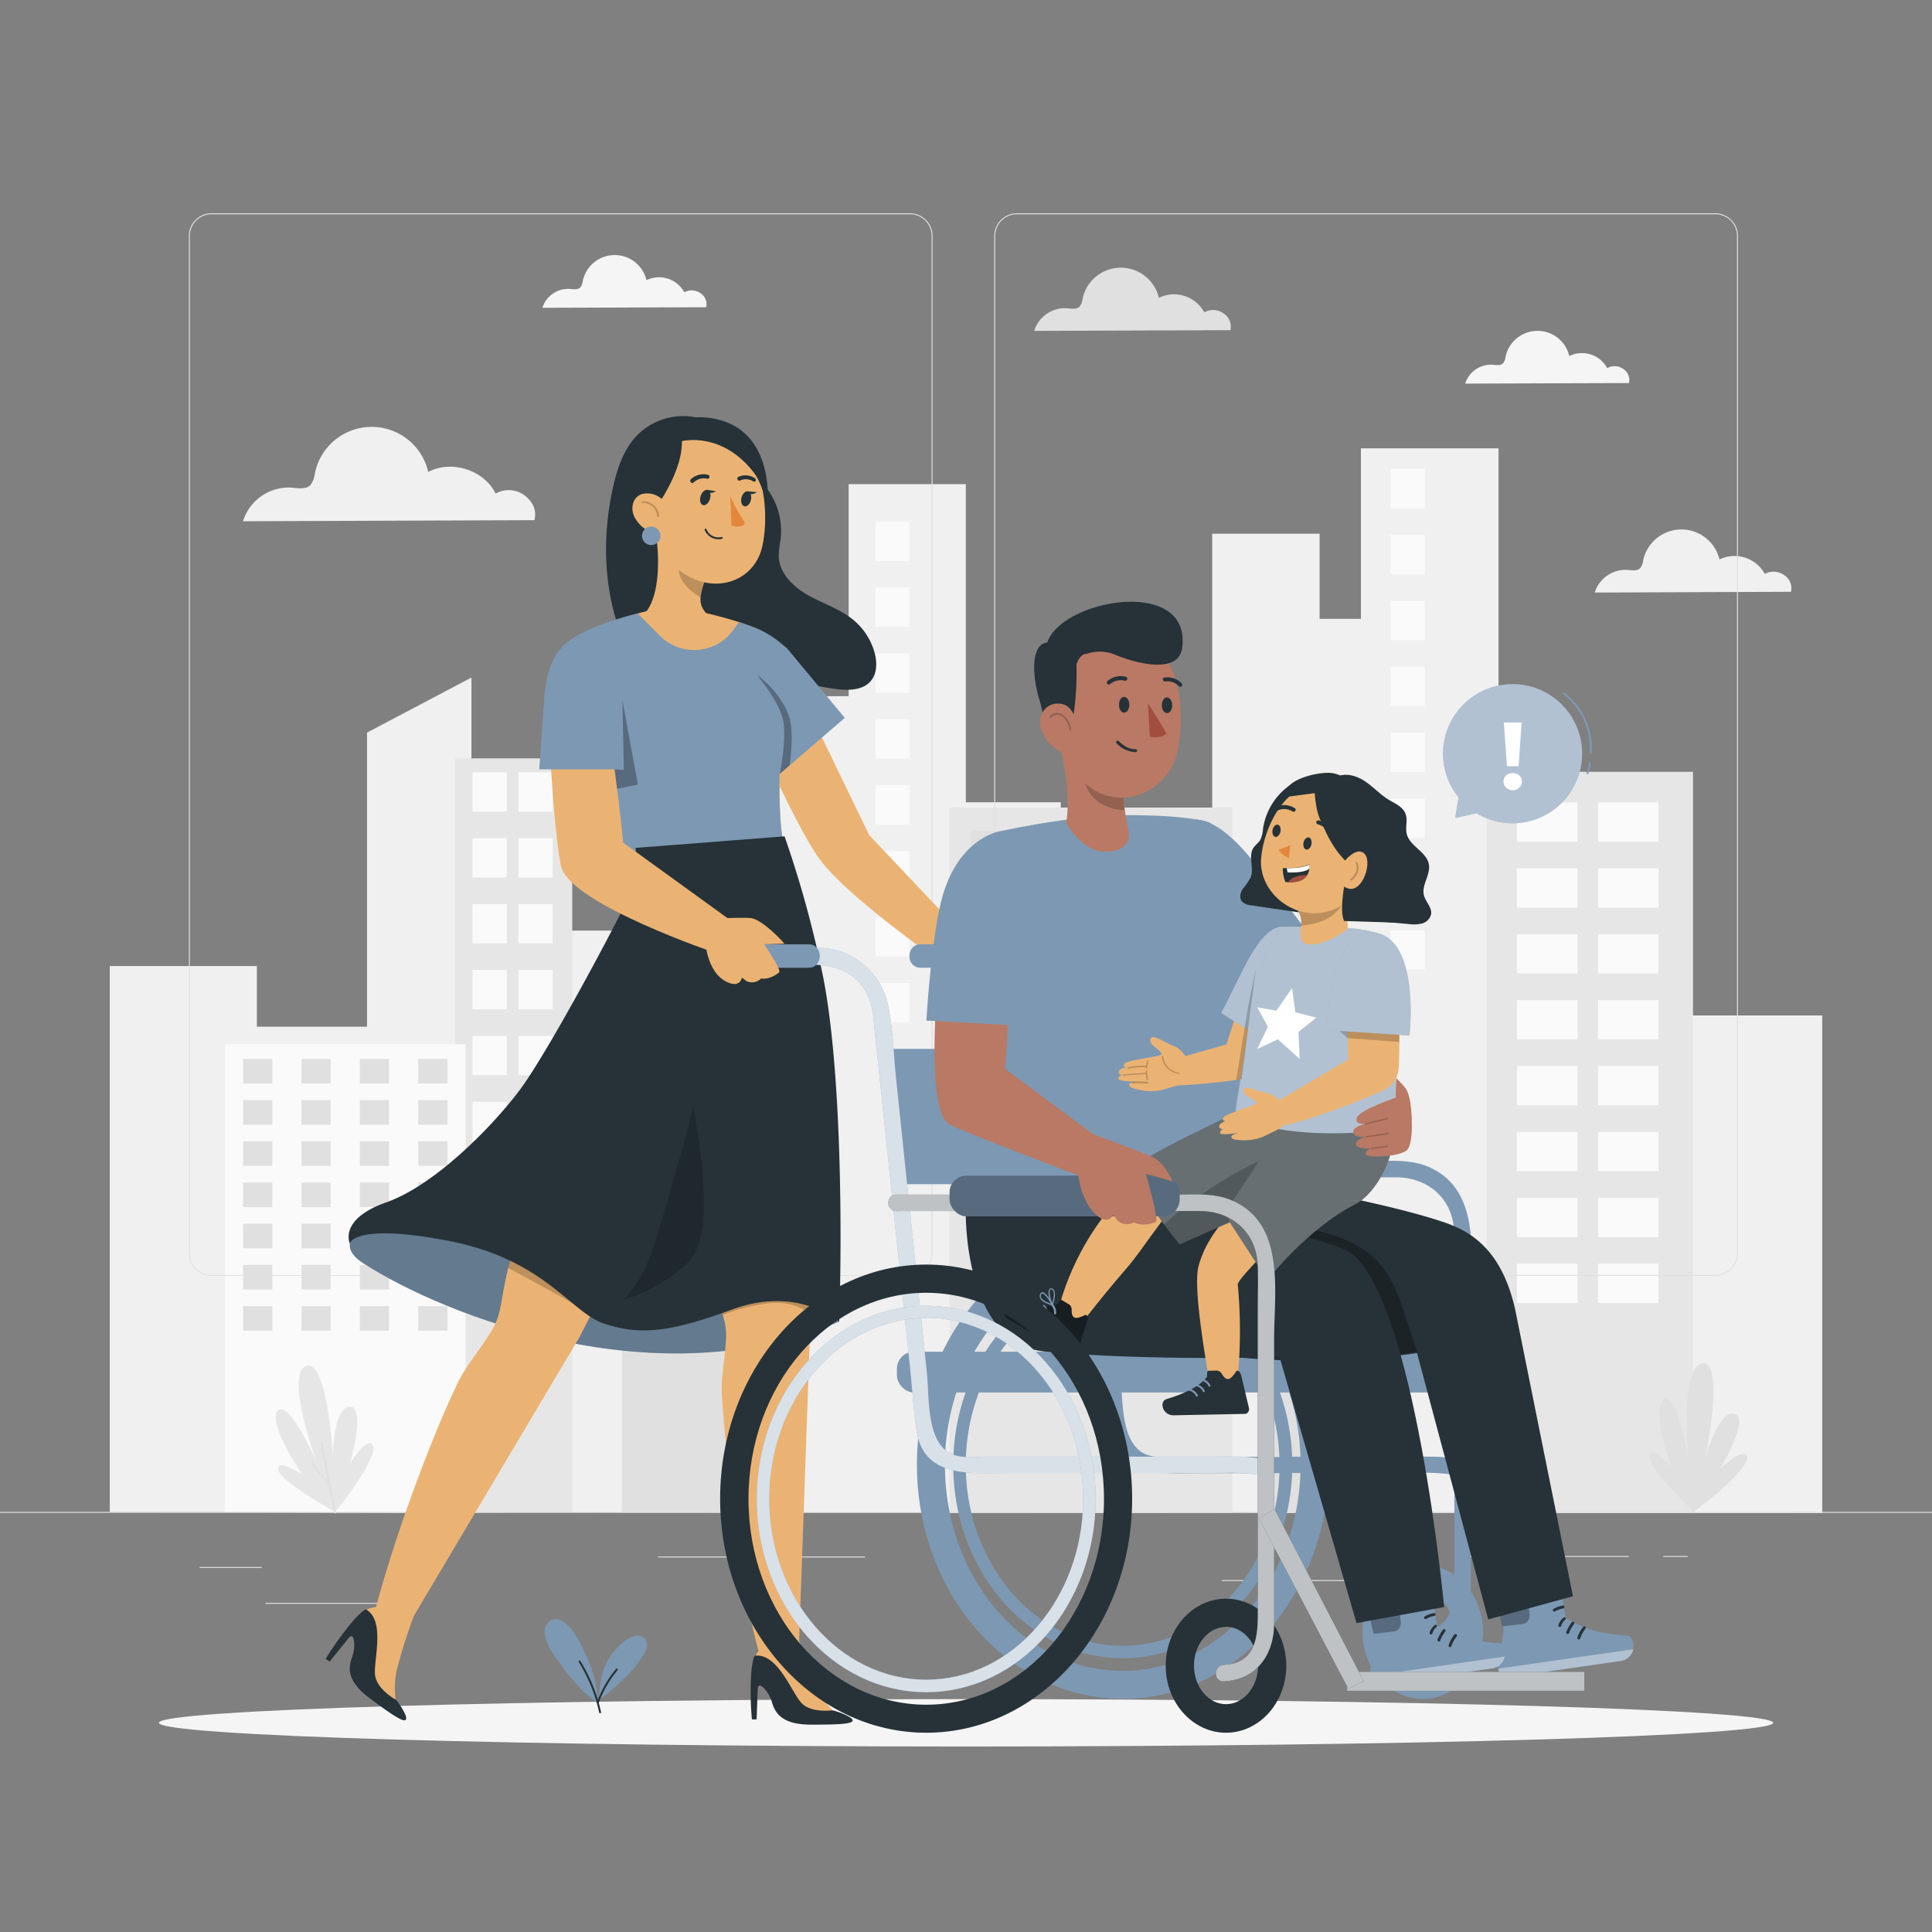 <svg xmlns="http://www.w3.org/2000/svg" viewBox="0 0 500 500"><rect x="0" y="0" width="500" height="500" fill="#808080" stroke="none"/><g id="freepik--background-complete--inject-125"><g id="freepik--freepik--background-complete--inject-481--inject-125"><polygon points="434.14 262.8 434.14 217.92 406.34 217.92 406.34 228.15 387.82 228.15 387.82 116.02 352.2 116.02 352.2 160.16 341.51 160.16 341.51 138.12 313.72 138.12 313.72 245.6 274.53 245.6 274.53 207.62 249.96 207.62 249.96 125.29 219.63 125.29 219.63 180.18 191.13 180.18 191.13 298.42 169.04 298.42 169.04 240.84 146.24 240.84 146.24 203.79 122.01 203.79 122.01 175.35 94.98 189.6 94.98 265.71 66.48 265.71 66.48 250.01 28.41 250.01 28.41 391.36 471.59 391.57 471.59 262.8 434.14 262.8" style="fill:#f0f0f0"></polygon><rect x="226.56" y="135.01" width="8.87" height="10.17" style="fill:#fafafa"></rect><rect x="226.56" y="152.06" width="8.87" height="10.17" style="fill:#fafafa"></rect><rect x="226.56" y="169.12" width="8.87" height="10.17" style="fill:#fafafa"></rect><rect x="226.56" y="186.17" width="8.87" height="10.17" style="fill:#fafafa"></rect><rect x="226.56" y="203.22" width="8.87" height="10.17" style="fill:#fafafa"></rect><rect x="226.56" y="220.28" width="8.87" height="10.17" style="fill:#fafafa"></rect><rect x="226.56" y="237.33" width="8.87" height="10.17" style="fill:#fafafa"></rect><rect x="226.56" y="254.39" width="8.87" height="10.17" style="fill:#fafafa"></rect><rect x="359.87" y="121.39" width="8.87" height="10.17" style="fill:#fafafa"></rect><rect x="359.87" y="138.44" width="8.87" height="10.17" style="fill:#fafafa"></rect><rect x="359.87" y="155.5" width="8.87" height="10.17" style="fill:#fafafa"></rect><rect x="359.87" y="172.55" width="8.87" height="10.17" style="fill:#fafafa"></rect><rect x="359.87" y="189.62" width="8.87" height="10.17" style="fill:#fafafa"></rect><rect x="359.87" y="206.67" width="8.87" height="10.17" style="fill:#fafafa"></rect><rect x="359.87" y="223.73" width="8.87" height="10.17" style="fill:#fafafa"></rect><rect x="359.87" y="240.78" width="8.87" height="10.17" style="fill:#fafafa"></rect><path d="M196.24,391.44V227.89H160.93V391.42Z" style="fill:#e0e0e0"></path><rect x="163.61" y="233.09" width="4.28" height="8.83" style="fill:#fafafa"></rect><rect x="172.17" y="233.09" width="4.28" height="8.83" style="fill:#fafafa"></rect><rect x="180.73" y="233.09" width="4.28" height="8.83" style="fill:#fafafa"></rect><rect x="189.29" y="233.09" width="4.28" height="8.83" style="fill:#fafafa"></rect><rect x="163.61" y="247.89" width="4.28" height="8.83" style="fill:#fafafa"></rect><rect x="172.17" y="247.89" width="4.28" height="8.83" style="fill:#fafafa"></rect><rect x="180.73" y="247.89" width="4.28" height="8.83" style="fill:#fafafa"></rect><rect x="189.29" y="247.89" width="4.28" height="8.83" style="fill:#fafafa"></rect><rect x="163.61" y="262.69" width="4.28" height="8.83" style="fill:#fafafa"></rect><rect x="172.17" y="262.69" width="4.28" height="8.83" style="fill:#fafafa"></rect><rect x="180.73" y="262.69" width="4.28" height="8.83" style="fill:#fafafa"></rect><rect x="189.29" y="262.69" width="4.28" height="8.83" style="fill:#fafafa"></rect><rect x="163.61" y="277.49" width="4.28" height="8.83" style="fill:#fafafa"></rect><rect x="172.17" y="277.49" width="4.28" height="8.83" style="fill:#fafafa"></rect><rect x="180.73" y="277.49" width="4.28" height="8.83" style="fill:#fafafa"></rect><rect x="189.29" y="277.49" width="4.28" height="8.83" style="fill:#fafafa"></rect><rect x="163.61" y="292.29" width="4.28" height="8.83" style="fill:#fafafa"></rect><rect x="172.17" y="292.29" width="4.28" height="8.83" style="fill:#fafafa"></rect><rect x="180.73" y="292.29" width="4.28" height="8.83" style="fill:#fafafa"></rect><rect x="189.29" y="292.29" width="4.28" height="8.83" style="fill:#fafafa"></rect><rect x="163.61" y="307.08" width="4.28" height="8.83" style="fill:#fafafa"></rect><rect x="172.17" y="307.08" width="4.28" height="8.83" style="fill:#fafafa"></rect><rect x="180.73" y="307.08" width="4.28" height="8.83" style="fill:#fafafa"></rect><rect x="189.29" y="307.08" width="4.28" height="8.83" style="fill:#fafafa"></rect><rect x="163.61" y="321.88" width="4.28" height="8.83" style="fill:#fafafa"></rect><rect x="172.17" y="321.88" width="4.28" height="8.83" style="fill:#fafafa"></rect><rect x="180.73" y="321.88" width="4.28" height="8.83" style="fill:#fafafa"></rect><rect x="189.29" y="321.88" width="4.28" height="8.83" style="fill:#fafafa"></rect><rect x="163.61" y="336.69" width="4.28" height="8.83" style="fill:#fafafa"></rect><rect x="172.17" y="336.69" width="4.28" height="8.83" style="fill:#fafafa"></rect><rect x="180.73" y="336.69" width="4.28" height="8.83" style="fill:#fafafa"></rect><rect x="189.29" y="336.69" width="4.28" height="8.83" style="fill:#fafafa"></rect><path d="M318.92,391.5V209h-73.2V391.55S318.36,391.57,318.92,391.5Z" style="fill:#e6e6e6"></path><rect x="251.22" y="215.06" width="8.87" height="10.17" style="fill:#e0e0e0"></rect><rect x="268.98" y="215.06" width="8.87" height="10.17" style="fill:#e0e0e0"></rect><rect x="286.72" y="215.06" width="8.87" height="10.17" style="fill:#e0e0e0"></rect><rect x="304.48" y="215.06" width="8.87" height="10.17" style="fill:#e0e0e0"></rect><rect x="251.22" y="232.12" width="8.87" height="10.17" style="fill:#e0e0e0"></rect><rect x="268.98" y="232.12" width="8.87" height="10.17" style="fill:#e0e0e0"></rect><rect x="286.72" y="232.12" width="8.87" height="10.17" style="fill:#e0e0e0"></rect><rect x="304.48" y="232.12" width="8.87" height="10.17" style="fill:#e0e0e0"></rect><rect x="251.22" y="249.17" width="8.87" height="10.17" style="fill:#e0e0e0"></rect><rect x="268.98" y="249.17" width="8.87" height="10.17" style="fill:#e0e0e0"></rect><rect x="286.72" y="249.17" width="8.87" height="10.17" style="fill:#e0e0e0"></rect><rect x="304.48" y="249.17" width="8.87" height="10.17" style="fill:#e0e0e0"></rect><rect x="251.22" y="266.22" width="8.87" height="10.17" style="fill:#e0e0e0"></rect><rect x="268.98" y="266.22" width="8.87" height="10.17" style="fill:#e0e0e0"></rect><rect x="286.72" y="266.22" width="8.87" height="10.17" style="fill:#e0e0e0"></rect><rect x="304.48" y="266.22" width="8.87" height="10.17" style="fill:#e0e0e0"></rect><rect x="251.22" y="283.28" width="8.87" height="10.17" style="fill:#e0e0e0"></rect><rect x="268.98" y="283.28" width="8.87" height="10.17" style="fill:#e0e0e0"></rect><rect x="286.72" y="283.28" width="8.87" height="10.17" style="fill:#e0e0e0"></rect><rect x="304.48" y="283.28" width="8.87" height="10.17" style="fill:#e0e0e0"></rect><rect x="251.22" y="300.33" width="8.87" height="10.17" style="fill:#e0e0e0"></rect><rect x="268.98" y="300.33" width="8.87" height="10.17" style="fill:#e0e0e0"></rect><rect x="286.72" y="300.33" width="8.87" height="10.17" style="fill:#e0e0e0"></rect><rect x="304.48" y="300.33" width="8.87" height="10.17" style="fill:#e0e0e0"></rect><rect x="251.22" y="317.39" width="8.87" height="10.17" style="fill:#e0e0e0"></rect><rect x="268.98" y="317.39" width="8.87" height="10.17" style="fill:#e0e0e0"></rect><rect x="286.72" y="317.39" width="8.87" height="10.17" style="fill:#e0e0e0"></rect><rect x="304.48" y="317.39" width="8.87" height="10.17" style="fill:#e0e0e0"></rect><rect x="251.22" y="334.44" width="8.87" height="10.17" style="fill:#e0e0e0"></rect><rect x="268.98" y="334.44" width="8.87" height="10.17" style="fill:#e0e0e0"></rect><rect x="286.72" y="334.44" width="8.87" height="10.17" style="fill:#e0e0e0"></rect><rect x="304.48" y="334.44" width="8.87" height="10.17" style="fill:#e0e0e0"></rect><path d="M148.09,391.42V196.26H117.81V391.57C127.4,391.34,148.09,391.42,148.09,391.42Z" style="fill:#e6e6e6"></path><rect x="122.29" y="199.87" width="8.87" height="10.17" style="fill:#fafafa"></rect><rect x="122.29" y="216.92" width="8.87" height="10.17" style="fill:#fafafa"></rect><rect x="122.29" y="233.99" width="8.87" height="10.17" style="fill:#fafafa"></rect><rect x="122.29" y="251.04" width="8.87" height="10.17" style="fill:#fafafa"></rect><rect x="122.29" y="268.09" width="8.87" height="10.17" style="fill:#fafafa"></rect><rect x="122.29" y="285.15" width="8.87" height="10.17" style="fill:#fafafa"></rect><rect x="122.29" y="302.2" width="8.87" height="10.17" style="fill:#fafafa"></rect><rect x="122.29" y="319.26" width="8.87" height="10.17" style="fill:#fafafa"></rect><rect x="134.16" y="199.87" width="8.87" height="10.17" style="fill:#fafafa"></rect><rect x="134.16" y="216.92" width="8.87" height="10.17" style="fill:#fafafa"></rect><rect x="134.16" y="233.99" width="8.87" height="10.17" style="fill:#fafafa"></rect><rect x="134.16" y="251.04" width="8.87" height="10.17" style="fill:#fafafa"></rect><rect x="134.16" y="268.09" width="8.87" height="10.17" style="fill:#fafafa"></rect><rect x="134.16" y="285.15" width="8.87" height="10.17" style="fill:#fafafa"></rect><rect x="134.16" y="302.2" width="8.87" height="10.17" style="fill:#fafafa"></rect><rect x="134.16" y="319.26" width="8.87" height="10.17" style="fill:#fafafa"></rect><rect x="384.7" y="199.74" width="53.45" height="191.83" style="fill:#e6e6e6"></rect><rect x="392.6" y="207.67" width="15.66" height="10.17" style="fill:#fafafa"></rect><rect x="392.6" y="224.73" width="15.66" height="10.17" style="fill:#fafafa"></rect><rect x="392.6" y="241.78" width="15.66" height="10.17" style="fill:#fafafa"></rect><rect x="392.6" y="258.84" width="15.66" height="10.17" style="fill:#fafafa"></rect><rect x="392.6" y="275.89" width="15.66" height="10.17" style="fill:#fafafa"></rect><rect x="392.6" y="292.94" width="15.66" height="10.17" style="fill:#fafafa"></rect><rect x="392.6" y="310" width="15.66" height="10.17" style="fill:#fafafa"></rect><rect x="392.6" y="327.05" width="15.66" height="10.17" style="fill:#fafafa"></rect><rect x="413.56" y="207.67" width="15.66" height="10.17" style="fill:#fafafa"></rect><rect x="413.56" y="224.73" width="15.66" height="10.17" style="fill:#fafafa"></rect><rect x="413.56" y="241.78" width="15.66" height="10.17" style="fill:#fafafa"></rect><rect x="413.56" y="258.84" width="15.66" height="10.17" style="fill:#fafafa"></rect><rect x="413.56" y="275.89" width="15.66" height="10.17" style="fill:#fafafa"></rect><rect x="413.56" y="292.94" width="15.66" height="10.17" style="fill:#fafafa"></rect><rect x="413.56" y="310" width="15.66" height="10.17" style="fill:#fafafa"></rect><rect x="413.56" y="327.05" width="15.66" height="10.17" style="fill:#fafafa"></rect><path d="M349.73,391.51V249.17H326.42V391.5Z" style="fill:#e0e0e0"></path><rect x="328.19" y="253.67" width="2.83" height="7.58" style="fill:#fafafa"></rect><rect x="333.84" y="253.67" width="2.83" height="7.58" style="fill:#fafafa"></rect><rect x="339.48" y="253.67" width="2.83" height="7.58" style="fill:#fafafa"></rect><rect x="345.14" y="253.67" width="2.83" height="7.58" style="fill:#fafafa"></rect><rect x="328.19" y="266.39" width="2.83" height="7.58" style="fill:#fafafa"></rect><rect x="333.84" y="266.39" width="2.83" height="7.58" style="fill:#fafafa"></rect><rect x="339.48" y="266.39" width="2.83" height="7.58" style="fill:#fafafa"></rect><rect x="345.14" y="266.39" width="2.83" height="7.58" style="fill:#fafafa"></rect><rect x="328.19" y="279.1" width="2.83" height="7.58" style="fill:#fafafa"></rect><rect x="333.84" y="279.1" width="2.83" height="7.58" style="fill:#fafafa"></rect><rect x="339.48" y="279.1" width="2.83" height="7.58" style="fill:#fafafa"></rect><rect x="345.14" y="279.1" width="2.83" height="7.58" style="fill:#fafafa"></rect><rect x="328.19" y="291.81" width="2.83" height="7.58" style="fill:#fafafa"></rect><rect x="333.84" y="291.81" width="2.83" height="7.58" style="fill:#fafafa"></rect><rect x="339.48" y="291.81" width="2.83" height="7.58" style="fill:#fafafa"></rect><rect x="345.14" y="291.81" width="2.83" height="7.58" style="fill:#fafafa"></rect><rect x="328.19" y="304.54" width="2.83" height="7.58" style="fill:#fafafa"></rect><rect x="333.84" y="304.54" width="2.83" height="7.58" style="fill:#fafafa"></rect><rect x="339.48" y="304.54" width="2.83" height="7.58" style="fill:#fafafa"></rect><rect x="345.14" y="304.54" width="2.83" height="7.58" style="fill:#fafafa"></rect><rect x="328.19" y="317.25" width="2.83" height="7.58" style="fill:#fafafa"></rect><rect x="333.84" y="317.25" width="2.83" height="7.58" style="fill:#fafafa"></rect><rect x="339.48" y="317.25" width="2.83" height="7.58" style="fill:#fafafa"></rect><rect x="345.14" y="317.25" width="2.83" height="7.58" style="fill:#fafafa"></rect><rect x="328.19" y="329.97" width="2.83" height="7.58" style="fill:#fafafa"></rect><rect x="333.84" y="329.97" width="2.83" height="7.58" style="fill:#fafafa"></rect><rect x="339.48" y="329.97" width="2.83" height="7.58" style="fill:#fafafa"></rect><rect x="345.14" y="329.97" width="2.83" height="7.58" style="fill:#fafafa"></rect><rect x="328.19" y="342.68" width="2.83" height="7.58" style="fill:#fafafa"></rect><rect x="333.84" y="342.68" width="2.83" height="7.58" style="fill:#fafafa"></rect><rect x="339.48" y="342.68" width="2.83" height="7.58" style="fill:#fafafa"></rect><rect x="345.14" y="342.68" width="2.83" height="7.58" style="fill:#fafafa"></rect><path d="M120.51,391.57V270.27H58.19v121.1Z" style="fill:#fafafa"></path><rect x="62.91" y="274.04" width="7.56" height="6.36" style="fill:#e0e0e0"></rect><rect x="78.02" y="274.04" width="7.56" height="6.36" style="fill:#e0e0e0"></rect><rect x="93.13" y="274.04" width="7.56" height="6.36" style="fill:#e0e0e0"></rect><rect x="108.24" y="274.04" width="7.56" height="6.36" style="fill:#e0e0e0"></rect><rect x="62.91" y="284.71" width="7.56" height="6.36" style="fill:#e0e0e0"></rect><rect x="78.02" y="284.71" width="7.56" height="6.36" style="fill:#e0e0e0"></rect><rect x="93.13" y="284.71" width="7.56" height="6.36" style="fill:#e0e0e0"></rect><rect x="108.24" y="284.71" width="7.56" height="6.36" style="fill:#e0e0e0"></rect><rect x="62.91" y="295.37" width="7.56" height="6.36" style="fill:#e0e0e0"></rect><rect x="78.02" y="295.37" width="7.56" height="6.36" style="fill:#e0e0e0"></rect><rect x="93.13" y="295.37" width="7.56" height="6.36" style="fill:#e0e0e0"></rect><rect x="108.24" y="295.37" width="7.56" height="6.36" style="fill:#e0e0e0"></rect><rect x="62.91" y="306.04" width="7.56" height="6.36" style="fill:#e0e0e0"></rect><rect x="78.02" y="306.04" width="7.56" height="6.36" style="fill:#e0e0e0"></rect><rect x="93.13" y="306.04" width="7.56" height="6.36" style="fill:#e0e0e0"></rect><rect x="108.24" y="306.04" width="7.56" height="6.36" style="fill:#e0e0e0"></rect><rect x="62.91" y="316.69" width="7.56" height="6.36" style="fill:#e0e0e0"></rect><rect x="78.02" y="316.69" width="7.56" height="6.36" style="fill:#e0e0e0"></rect><rect x="93.13" y="316.69" width="7.56" height="6.36" style="fill:#e0e0e0"></rect><rect x="108.24" y="316.69" width="7.56" height="6.36" style="fill:#e0e0e0"></rect><rect x="62.91" y="327.36" width="7.56" height="6.36" style="fill:#e0e0e0"></rect><rect x="78.02" y="327.36" width="7.56" height="6.36" style="fill:#e0e0e0"></rect><rect x="93.13" y="327.36" width="7.56" height="6.36" style="fill:#e0e0e0"></rect><rect x="108.24" y="327.36" width="7.56" height="6.36" style="fill:#e0e0e0"></rect><rect x="62.91" y="338.02" width="7.56" height="6.36" style="fill:#e0e0e0"></rect><rect x="78.02" y="338.02" width="7.56" height="6.36" style="fill:#e0e0e0"></rect><rect x="93.13" y="338.02" width="7.56" height="6.36" style="fill:#e0e0e0"></rect><rect x="108.24" y="338.02" width="7.56" height="6.36" style="fill:#e0e0e0"></rect></g><path d="M96.37,373.81c-1.85-1.74-5.79,5-5.79,5s4.24-14.7,0-14.75-4.46,12.54-4.46,12.54-1.37-25-6.9-23.06,2.54,24.33,2.54,24.33S74.61,362,71.87,365.12s6.29,16.41,6.29,16.41-6.6-4.26-6.17-1.22,14.73,11,14.73,11C91.29,385.87,98.23,375.56,96.37,373.81Z" style="fill:#e6e6e6"></path><path d="M86.75,391.69a.26.26,0,0,1-.25-.2c0-.11-2.26-10.79-3.53-18a.24.24,0,0,1,.2-.29.24.24,0,0,1,.29.2c1.28,7.2,3.51,17.87,3.53,18a.24.24,0,0,1-.19.29Z" style="fill:#e0e0e0"></path><path d="M85.27,384.62a.28.28,0,0,1-.2-.1L80.7,379.1a.26.26,0,0,1,0-.35.25.25,0,0,1,.35,0l4.37,5.43a.25.25,0,0,1,0,.35A.27.27,0,0,1,85.27,384.62Z" style="fill:#e0e0e0"></path><path d="M452.06,376.77c-1.35-2.15-6.87,3.38-6.87,3.38S453,367,448.92,365.87s-7.49,11-7.49,11,5-24.57-.84-24.05-3.7,24.18-3.7,24.18-2.89-17.18-6.33-14.85,1.93,17.47,1.93,17.47-5.3-5.79-5.65-2.74,11.47,14.35,11.47,14.35C444.11,387.15,453.42,378.93,452.06,376.77Z" style="fill:#e0e0e0"></path><path d="M438.3,391.64h0a.25.25,0,0,1-.24-.26c0-.11.54-11,1.13-18.3a.24.24,0,0,1,.27-.23.25.25,0,0,1,.23.27c-.59,7.28-1.13,18.17-1.13,18.28A.25.25,0,0,1,438.3,391.64Z" style="fill:#e0e0e0"></path><path d="M438.66,384.42a.24.24,0,0,1-.23-.14l-2.86-6.36a.26.26,0,0,1,.13-.33.25.25,0,0,1,.33.13l2.85,6.35a.25.25,0,0,1-.12.33A.18.18,0,0,1,438.66,384.42Z" style="fill:#e0e0e0"></path><path d="M316.67,81.12a4.62,4.62,0,0,0-5-.29,8.93,8.93,0,0,0-11.75-3.76,10.12,10.12,0,0,0-19.75.24,3.88,3.88,0,0,1-.76,2c-.82.84-2.19.55-3.36.46a8.33,8.33,0,0,0-8.4,5.86l50.77-.18A4,4,0,0,0,316.67,81.12Z" style="fill:#e0e0e0"></path><path d="M461.73,148.84a4.66,4.66,0,0,0-5-.3A8.93,8.93,0,0,0,445,144.78a10.13,10.13,0,0,0-19.75.24,3.82,3.82,0,0,1-.76,2c-.82.84-2.19.56-3.37.47a8.34,8.34,0,0,0-8.4,5.86l50.78-.19A4,4,0,0,0,461.73,148.84Z" style="fill:#f0f0f0"></path><path d="M420.13,95.51a3.88,3.88,0,0,0-4.19-.24,7.45,7.45,0,0,0-9.81-3.14,8.45,8.45,0,0,0-16.49.2A3.24,3.24,0,0,1,389,94c-.69.7-1.83.46-2.81.39a7,7,0,0,0-7,4.89l42.39-.15A3.4,3.4,0,0,0,420.13,95.51Z" style="fill:#f5f5f5"></path><path d="M181.3,75.89a3.88,3.88,0,0,0-4.19-.24,7.45,7.45,0,0,0-9.8-3.14,8.45,8.45,0,0,0-16.49.2,3.22,3.22,0,0,1-.64,1.67c-.68.7-1.83.46-2.81.39a7,7,0,0,0-7,4.89l42.39-.15A3.37,3.37,0,0,0,181.3,75.89Z" style="fill:#f5f5f5"></path><path d="M135.71,128.17a6.9,6.9,0,0,0-7.45-.44c-3-6.1-11.44-8.8-17.44-5.58a15,15,0,0,0-29.33.35,5.86,5.86,0,0,1-1.13,3c-1.22,1.25-3.26.83-5,.69a12.39,12.39,0,0,0-12.47,8.71l75.4-.28C139,132,137.81,129.76,135.71,128.17Z" style="fill:#f0f0f0"></path><path d="M443.92,330.2H263.17a5.87,5.87,0,0,1-5.86-5.86V61.06a5.87,5.87,0,0,1,5.86-5.86H443.92a5.87,5.87,0,0,1,5.86,5.86V324.34A5.87,5.87,0,0,1,443.92,330.2ZM263.17,55.45a5.62,5.62,0,0,0-5.61,5.61V324.34a5.62,5.62,0,0,0,5.61,5.61H443.92a5.61,5.61,0,0,0,5.61-5.61V61.06a5.61,5.61,0,0,0-5.61-5.61Z" style="fill:#e0e0e0"></path><path d="M235.49,330.2H54.75a5.87,5.87,0,0,1-5.87-5.86V61.06a5.87,5.87,0,0,1,5.87-5.86H235.49a5.86,5.86,0,0,1,5.86,5.86V324.34A5.86,5.86,0,0,1,235.49,330.2ZM54.75,55.45a5.62,5.62,0,0,0-5.62,5.61V324.34A5.62,5.62,0,0,0,54.75,330H235.49a5.61,5.61,0,0,0,5.61-5.61V61.06a5.61,5.61,0,0,0-5.61-5.61Z" style="fill:#e0e0e0"></path><rect y="391.27" width="500" height="0.25" style="fill:#e0e0e0"></rect><rect x="51.67" y="405.53" width="16.06" height="0.25" style="fill:#e0e0e0"></rect><rect x="170.35" y="402.82" width="53.53" height="0.25" style="fill:#e0e0e0"></rect><rect x="68.73" y="414.82" width="36.25" height="0.25" style="fill:#e0e0e0"></rect><rect x="378.35" y="402.69" width="43.19" height="0.25" style="fill:#e0e0e0"></rect><rect x="430.45" y="402.69" width="6.33" height="0.25" style="fill:#e0e0e0"></rect><rect x="316.21" y="408.92" width="53.89" height="0.25" style="fill:#e0e0e0"></rect></g><g id="freepik--Shadow--inject-125"><path d="M458.88,445.86c0,3.39-93.52,6.13-208.88,6.13s-208.88-2.74-208.88-6.13,93.52-6.13,208.88-6.13S458.88,442.47,458.88,445.86Z" style="fill:#f5f5f5"></path></g><g id="freepik--Plant--inject-125"><path d="M148.69,422.64a12.35,12.35,0,0,0-2.76-2.83,3.33,3.33,0,0,0-3.18-.59,3.4,3.4,0,0,0-1.76,3.6,11.34,11.34,0,0,0,1.68,4.42c3.46,5.07,6.66,9.7,12,13.47C154.67,434.42,151.88,428,148.69,422.64Z" style="fill:#7D98B3"></path><path d="M166.31,423.52c-1.2-.66-3.42.27-4.51,1.09a16.65,16.65,0,0,0-4.8,5.67c-1.67,3-1.87,7.2-2.08,9.87,4.23-3.43,8.54-6.95,11.44-11.57a6.2,6.2,0,0,0,1.06-2.61A2.5,2.5,0,0,0,166.31,423.52Z" style="fill:#7D98B3"></path><path d="M155.31,443.39a.26.26,0,0,1-.25-.19,41.17,41.17,0,0,0-5.27-13.05.25.25,0,0,1,.08-.35.25.25,0,0,1,.34.08,41.72,41.72,0,0,1,5.34,13.21.25.25,0,0,1-.19.3Z" style="fill:#263238"></path><path d="M154.75,440.81h-.09a.26.26,0,0,1-.15-.32,28.4,28.4,0,0,1,4.93-8.57.25.25,0,1,1,.38.32,28.16,28.16,0,0,0-4.84,8.42A.24.24,0,0,1,154.75,440.81Z" style="fill:#263238"></path></g><g id="freepik--speech-bubble--inject-125"><path d="M407,204.12a18,18,0,1,0-29.54,2.25l-.88,5.33,5.57-1.23.25.16A18,18,0,0,0,407,204.12Z" style="fill:#7D98B3"></path><path d="M411.67,195h0a.25.25,0,0,1-.23-.26,17.66,17.66,0,0,0-6.9-15.08.25.25,0,1,1,.3-.4,18.16,18.16,0,0,1,7.1,15.51A.25.25,0,0,1,411.67,195Z" style="fill:#7D98B3"></path><path d="M410.84,200.31l-.1,0a.27.27,0,0,1-.13-.33,6.37,6.37,0,0,0,.52-2.51.25.25,0,0,1,.25-.25h0a.25.25,0,0,1,.25.25,6.85,6.85,0,0,1-.56,2.71A.25.25,0,0,1,410.84,200.31Z" style="fill:#7D98B3"></path><g style="opacity:0.4"><path d="M407,204.12a18,18,0,1,0-29.54,2.25l-.88,5.33,5.57-1.23.25.16A18,18,0,0,0,407,204.12Z" style="fill:#fff"></path></g><path d="M389.79,203.85a2.15,2.15,0,0,1-.68-1.6,2.1,2.1,0,0,1,.67-1.57,2.64,2.64,0,0,1,3.42,0,2.09,2.09,0,0,1,.66,1.57,2.12,2.12,0,0,1-.68,1.6,2.33,2.33,0,0,1-1.69.66A2.35,2.35,0,0,1,389.79,203.85Zm-.6-16.86h4.6l-.77,11.3H390Z" style="fill:#fff"></path></g><g id="freepik--Characters--inject-125"><path d="M226.33,168.86a16.84,16.84,0,0,0-5.44-8.39c-3.41-2.84-7.77-4.21-11.64-6.36s-7.56-5.68-7.71-10.11a28.54,28.54,0,0,1,.49-4.51,18.33,18.33,0,0,0-4.16-13.84c-1.92-2.26-4.45-4.15-5.48-6.93l-11.62-10.55a16.75,16.75,0,0,0-15.8,4.4c-3.58,3.64-5.26,8.73-6.36,13.72-3.14,14.26-2.3,29.7,4.27,42.75a7.94,7.94,0,0,0,1.87,2.63A6.76,6.76,0,0,0,168,173c4.71.76,9.5-.43,14.27-.66,11.63-.57,22.74,4.56,34.29,6,3.14.39,6.8.3,8.82-2.13C227.05,174.19,227,171.31,226.33,168.86Z" style="fill:#263238"></path><path d="M201.19,167l23.75,49.11,28.34,30-6.27,5.4s-27.25-18.72-34.84-29.08c-7.1-9.68-20.36-41.1-20.36-41.1Z" style="fill:#ebb373"></path><path d="M261.66,248.83a12.89,12.89,0,0,0,4-2.47,2.46,2.46,0,0,0,.7-1.72,1.19,1.19,0,0,0-1.22-.78,11.77,11.77,0,0,0-1.95.59c-4.12,1.12-6.39,2.07-10,1.67l-6.27,5.4c2.61,3.47,4.56,7.77,8.51,9.5,1,.44,2.21.82,3,.15a3,3,0,0,1,.74-.61,3.22,3.22,0,0,1,1-.05c1-.05,1.65-1.07,2-2a3,3,0,0,0,2.41-2.75,1.6,1.6,0,0,0,1.56-1.54,3.63,3.63,0,0,0-.76-2.29A11.61,11.61,0,0,0,261.66,248.83Z" style="fill:#ebb373"></path><g style="opacity:0.3"><path d="M264.23,250.6a7.06,7.06,0,0,0-8.36.46,12.71,12.71,0,0,0-2.44,2.83,2.2,2.2,0,0,0-.46,1.76,2.29,2.29,0,0,0,1.37,1.21,12.27,12.27,0,0,0,2.18.84c.44.11.15-1.82.58-1.92s1.72.43,2.1,0c1.38-1.47,4.18-3.37,5.06-5.18Z"></path></g><path d="M254.63,259.58a4.13,4.13,0,0,1-1.51-1,1.47,1.47,0,0,1-.24-1.68,1.38,1.38,0,0,1,1.1-.56,3.17,3.17,0,0,1,1.25.25,9.35,9.35,0,0,1,1.64.83,5.71,5.71,0,0,1-1.23-1,1.87,1.87,0,0,1-.48-1.47,1,1,0,0,1,.31-.61,1.39,1.39,0,0,1,1.29-.13,6.43,6.43,0,0,1,2.56,1.34,9.46,9.46,0,0,0-1.12-1.16,3.11,3.11,0,0,1-.88-1.33,1.35,1.35,0,0,1,.43-1.45,1.72,1.72,0,0,1,1.49-.23,7.36,7.36,0,0,1,2.19,1.09,6.49,6.49,0,0,1-1.56-1.66,1.18,1.18,0,0,1-.22-.56c0-.4.37-.7.75-.84a3.17,3.17,0,0,1,2.3.18,7.66,7.66,0,0,1,3,2.59s-1.62,1.59-1.76,1.68l-7.7,5.38Z" style="fill:#ebb373"></path><path d="M95.68,317.76c8.5-1.95,17.34-1,25.94.37,16.33,2.58,32.61,6.6,47.54,14.06,18.09,2.54,43.26,2.59,48,9.83-46.7,20.22-101.93-1.39-123.09-15.06-1.74-1.12-3.66-2.72-3.54-4.87C90.64,319.59,93.36,318.29,95.68,317.76Z" style="fill:#7D98B3"></path><g style="opacity:0.2"><path d="M95.68,317.76c8.5-1.95,17.34-1,25.94.37,16.33,2.58,32.61,6.6,47.54,14.06,18.09,2.54,43.26,2.59,48,9.83-46.7,20.22-101.93-1.39-123.09-15.06-1.74-1.12-3.66-2.72-3.54-4.87C90.64,319.59,93.36,318.29,95.68,317.76Z"></path></g><path d="M118.7,357.38c2.82-5.47,8-11,9.79-15.52,1.57-3.92,1.17-6.89,3.66-16.15,3-11.22,7.88-25.92,14.9-36.09,0,0-6.28-16.34,6.16-30.33l8.19-8.82,33.71,7.09L150,346l-43.5,73.2-9.18-3.28C101.7,399.22,111,373.26,118.7,357.38Z" style="fill:#ebb373"></path><path d="M133.67,319.12,156,330.43l.21,3.42-1.54,2.94-1.7,3.33s-4.66-2.78-9.53-5.49-11.92-6.5-11.92-6.5Z" style="opacity:0.2"></path><path d="M105,444a16.64,16.64,0,0,0-2.61-4.22h0s-1.85-5.92,2.73-16.43l-4.52-4.85a6.41,6.41,0,0,0-5.74-2,2.51,2.51,0,0,0-.72.28,23.21,23.21,0,0,0-2.62,2.53,77.57,77.57,0,0,0-7.22,10l1,.73,4.84-6c1.57-2.11,2,2,1,4.77s-1.5,6.2,4.59,10.73C102.68,444.73,105.81,446.69,105,444Z" style="fill:#263238"></path><path d="M107.89,416.15a133.4,133.4,0,0,0-4.72,14.23,21.69,21.69,0,0,0-.76,9.49s-5-2.71-5.36-6.51,2.7-13.84-2.26-16.8a9.81,9.81,0,0,1,2.53-.67l1.24-3C101.33,413.83,107.89,416.15,107.89,416.15Z" style="fill:#ebb373"></path><path d="M154,186.88l-8.89-18.55c4-6,23.82-10.57,23.82-10.57l13,.72s5,1.12,9.31,2.52c5.73,1.87,8.83,3.37,10.2,6.55,0,0,2.74,7.09.95,21.58-.49,4-1.83,27.18,1.82,33.84l-.07,1.84c-23.85,18.57-44,15.46-44,15.46,1.07-3.28,1-14.09,1.45-17.3-.35-4.09-.2-7.2-1.93-14.36C159.32,207.23,154.55,188.22,154,186.88Z" style="fill:#ebb373"></path><path d="M165.66,159.83a50,50,0,0,1,9.44,6.57,18.7,18.7,0,0,0,3.55,2.42c3.41,1.81,6.52,2.85,7.37,1.21a5.84,5.84,0,0,0,.43-1.17c.72-2.76.43-6.63-1.8-8.41-2.51-2-3.73-3.71-3.27-6.41a19.83,19.83,0,0,1,1.44-4.66l-2.9-1.74L169.58,137.2C170.76,143.6,171.11,156.05,165.66,159.83Z" style="fill:#ebb373"></path><path d="M181.29,154.63c-2.84-1.69-6-4.62-5.59-8a15.6,15.6,0,0,1,.81-3.6l5.78,7.65A18.91,18.91,0,0,0,181.29,154.63Z" style="opacity:0.2"></path><path d="M167.57,125.43c1,10.63,1.16,15.13,6.65,20.71,8.25,8.38,20.93,5.56,23.12-5,2-9.48,0-25.27-10.39-29.73C176.67,107,166.6,114.81,167.57,125.43Z" style="fill:#ebb373"></path><path d="M181.36,128.27c-.37,1.06-.16,2.14.48,2.42s1.47-.36,1.85-1.42.16-2.14-.48-2.42S181.74,127.21,181.36,128.27Z" style="fill:#263238"></path><path d="M191.92,128.69c-.29,1.05,0,2.09.66,2.32s1.43-.43,1.72-1.48,0-2.09-.66-2.32S192.22,127.64,191.92,128.69Z" style="fill:#263238"></path><path d="M179.12,125a.54.54,0,0,0,.38-.12,3.81,3.81,0,0,1,3.5-1,.48.48,0,0,0,.61-.36.56.56,0,0,0-.39-.65,4.78,4.78,0,0,0-4.44,1.18.53.53,0,0,0,0,.74A.58.58,0,0,0,179.12,125Z" style="fill:#263238"></path><path d="M195.34,124.65a.37.37,0,0,0,.24-.23.56.56,0,0,0-.26-.68,4.37,4.37,0,0,0-4.31-.28.48.48,0,0,0-.11.67.5.5,0,0,0,.66.22,3.5,3.5,0,0,1,3.41.26A.45.45,0,0,0,195.34,124.65Z" style="fill:#263238"></path><path d="M189,128.34a36.51,36.51,0,0,0,3.54,6.46.81.81,0,0,1-.38,1.25,5.2,5.2,0,0,1-2.85,0Z" style="fill:#e4873e"></path><path d="M182.82,126.74l2.48.39S183.37,128.31,182.82,126.74Z" style="fill:#263238"></path><path d="M193.4,127.15l2.49.22S194.05,128.68,193.4,127.15Z" style="fill:#263238"></path><path d="M171.26,129.1s5.48-8.25,5.2-14.93c0,0,10.49-2.73,18.86,8.44,1.33,1.78,2.13,4.75,3.32,7.31,0,0,2-20.21-15.94-21.87s-21.43,23.53-12.69,32C170,140.05,167.87,134.27,171.26,129.1Z" style="fill:#263238"></path><path d="M164.36,134.09a8.54,8.54,0,0,0,5.16,4c2.82.7,4.27-3.82,3.31-6.63a5.67,5.67,0,0,0-6.37-3.67C163.77,128.36,162.92,131.6,164.36,134.09Z" style="fill:#ebb373"></path><path d="M170.3,133.78a.25.25,0,0,1-.25-.24,3.61,3.61,0,0,0-3.83-3.36A.25.25,0,0,1,166,130a.25.25,0,0,1,.23-.27,4.11,4.11,0,0,1,4.36,3.83.25.25,0,0,1-.23.27Z" style="opacity:0.2"></path><path d="M185.87,139.56a3.87,3.87,0,0,1-3.5-2.42.26.26,0,0,1,.15-.32.26.26,0,0,1,.32.15,3.3,3.3,0,0,0,3.9,2,.24.24,0,0,1,.29.19.24.24,0,0,1-.19.29A4.31,4.31,0,0,1,185.87,139.56Z" style="fill:#263238"></path><path d="M206.07,253l3.74,87.13-3,84.45-10.51,2.7c-4.65-16.69-8.43-49.49-9.51-66.58-.25-5.87,1.64-12.63,1-17.25-.57-4.07-2.46-6.63-4.94-15.84-3-11.15-6-26.07-4.83-37.61,0,0-14.11-12.67-9.93-29.5Z" style="fill:#ebb373"></path><path d="M209.81,340.14s-4.1-3.89-11.63-2.76-11.11,3-11.11,3l-2-5.69,17.27-4.9,7.51,3.72Z" style="opacity:0.2"></path><path d="M220,444.45a16.58,16.58,0,0,0-4.61-1.83h0s-5-3.65-7.61-14.81l-6.53-1.21a6.45,6.45,0,0,0-5.81,1.81,2.38,2.38,0,0,0-.4.66,22.24,22.24,0,0,0-.6,3.59,79.06,79.06,0,0,0,.15,12.31h1.22l.29-7.73c0-2.63,2.85.42,3.66,3.22s2.5,5.87,10.09,5.87C218.63,446.36,222.3,446.07,220,444.45Z" style="fill:#263238"></path><path d="M206.58,423.8a105,105,0,0,0,3.87,10.75,21.66,21.66,0,0,0,5.06,8.07s-5.68.84-8.19-2-6.09-12.72-11.84-12.13a10.47,10.47,0,0,1,1.63-2.06C198,425.37,206.58,423.8,206.58,423.8Z" style="fill:#ebb373"></path><path d="M152.72,188.06l-7.36-20.56c5.45-5.53,19.66-8.73,19.66-8.73l5.82,5.82a12.49,12.49,0,0,0,19-1.64l1.38-1.95c5.73,1.87,7.75,2.76,12.33,6.67,0,0,.61,7-1.18,21.46-.49,4-1.83,27.18,1.82,33.84l-.07,1.84c-23.85,18.57-44,15.46-44,15.46,1.07-3.28.83-14.66,1.32-17.86-.35-4.09-.07-6.64-1.8-13.8C159.32,207.23,153.3,189.4,152.72,188.06Z" style="fill:#7D98B3"></path><polygon points="203.59 167.67 190.84 172.98 201.46 200.58 218.63 185.79 203.59 167.67" style="fill:#7D98B3"></polygon><path d="M201.8,200.29s1.76-8.51.94-13.52-6.87-12.12-6.87-12.12,6.11,4.15,8.36,10.83c1.41,4.22.14,12.59.14,12.59Z" style="opacity:0.3"></path><path d="M213,252.7c4.88,24.55,4.93,68,4.17,89.32,0,0-10.66-9.44-27.74-3.11s-24.37,6.44-33,3.68S141.09,326,116.29,321.18s-25.75.64-25.75.64-3-6.28,9.43-10.65,27.26-19.4,34.44-28.95,23.76-40.72,27.32-48.07a27.76,27.76,0,0,0,2.75-14.71l38.56-3A279.41,279.41,0,0,1,213,252.7Z" style="fill:#263238"></path><path d="M148.3,166.66s-3.39,2.12-5.77,9.82c-1.65,5.32,1.22,43.51,2.83,48.23,3.22,9.49,39.7,21.88,39.7,21.88l5.4-7.4L161.18,218c.44.24-3.66-30.83-3.66-30.83Z" style="fill:#ebb373"></path><path d="M140.73,182.3l-1.17,16.81h22.55l-.65-24.46-11.64-9.16S141.6,164.91,140.73,182.3Z" style="fill:#7D98B3"></path><path d="M170.93,138.67a2.39,2.39,0,1,1-2.39-2.39A2.39,2.39,0,0,1,170.93,138.67Z" style="fill:#7D98B3"></path><polygon points="159.06 199.12 161.45 199.23 161.07 181.15 165.09 203.06 159.69 204.13 159.06 199.12" style="opacity:0.3"></polygon><g style="opacity:0.2"><path d="M161.56,336.15c5.27-5.38,7.55-12.92,9.65-20.15,2.82-9.7,5.64-19.4,8.18-29.18a134.69,134.69,0,0,1,2.74,22.81c.12,4.91-.17,10-2.17,14.46s-13.52,11.44-18.4,12.06"></path></g><g id="freepik--freepik--Character--inject-255--inject-125"><path d="M380.59,378.83v-41c0-12.24,3.07-29.71-10.79-35.81-4.25-1.86-9.06-1.62-13.66-1.56a5.26,5.26,0,0,0-5.25-4.9h-49a5.28,5.28,0,0,0-5.25,4.92H284.28L282,279.06c-.65-6.17-.88-12.58-2-18.69a18.75,18.75,0,0,0-18.16-15.09h-.39a2.84,2.84,0,0,0-2.16-.9h-21c-3.91,0-3.92,6.08,0,6.08h21a2.8,2.8,0,0,0,2-.76c5.4.42,10.31,2,13.23,7.65,1.35,2.65,1.53,5.44,1.83,8.29l1.29,11.88L282,319.3C256.7,324,237.3,348.93,237.3,379.09c0,33.4,23.9,60.58,53.33,60.58,28.78,0,52.28-26.07,53.27-58.45h21.84a52.76,52.76,0,0,1,9.65.35c.34.06.69.13,1,.21v25.81a14.31,14.31,0,0,0-8.19-2.61c-8.61,0-15.6,7.78-15.6,17.35s7,17.34,15.6,17.34,15.6-7.77,15.6-17.34a18.49,18.49,0,0,0-3.17-10.44v-33.1Zm-12.45,53.59c-4.58,0-8.3-4.51-8.3-10s3.72-10.05,8.3-10.05a8.13,8.13,0,0,1,7.11,4.86c-1.1,2.75-3.31,4.74-7.68,5-2.73.13-2.74,4.4,0,4.26a13,13,0,0,0,8.86-3.71C376.28,428,372.63,432.42,368.14,432.42Zm-77.59,0c-25.36,0-46-23.9-46-53.28,0-26.3,16.6-48.2,38.21-52.5.11,1.06.23,2.13.34,3.2-20.65,4.05-36.4,24.6-36.4,49.3,0,27.59,19.67,50,43.85,50,23.56,0,42.84-21.33,43.85-47.92h2.15C335.55,409.66,315.31,432.42,290.55,432.42ZM334.4,377c-1-26.61-20.25-47.92-43.85-47.92-1.09,0-2.18.06-3.26.15L287,326c1.18-.11,2.37-.18,3.56-.18,24.75,0,45,22.76,46,51.16Zm-48.85-24.13c.6,5.83.95,11.77,1.85,17.56,1.88,12.15,14,10.82,23.12,10.82h20.6c-1,24.89-18.78,44.68-40.57,44.68-22.39,0-40.61-21-40.61-46.8,0-23,14.49-42.18,33.5-46.07l2.07,19.81Zm37,24.13h-16.7c-2.75,0-6.2.46-8.87-.45-7.25-2.48-6.33-14.94-7-21l-2.37-23c1-.07,1.93-.13,2.92-.13,21.78,0,39.6,19.85,40.57,44.67Zm48.8,0c-3.11-.06-6.24,0-9.36,0h-18.2c-1-32.43-24.49-58.46-53.27-58.46-1.46,0-2.91.09-4.35.22q-.75-7-1.48-14.06h13.61a5.29,5.29,0,0,0,3.55,1.39h49a5.23,5.23,0,0,0,3.56-1.4h6.91c8.29,0,14.73,5.57,15,14.14.12,4,0,8.1,0,12.15v46.56a28.35,28.35,0,0,0-5-.54Z" style="fill:#7D98B3"></path><rect x="232.12" y="349.83" width="151.72" height="10.55" rx="4.39" style="fill:#7D98B3"></rect><polygon points="231.36 306.46 284.81 306.46 281.25 271.45 227.81 271.45 231.36 306.46" style="fill:#7D98B3"></polygon><path d="M404.5,413.73c-.08-1.49-.36-2.7-1.95-2.56l-2.25.2a3.87,3.87,0,0,0-2,1.34c-4.6,4.3-7.36,0-9.35.3-2.55.37.28,8.28.22,8.72l-1.42,9.87c-.13.82.61,2.45,1.49,2.56a1.84,1.84,0,0,0,.47,0l12.31-1.79,17.23-2.49c4.69-.69,3.91-6.44,1.92-6.57-9-.53-12.81-2.88-16-4.55A40.17,40.17,0,0,1,404.5,413.73Z" style="fill:#7D98B3"></path><path d="M419.28,429.87l-17.23,2.49-12.31,1.79a1.84,1.84,0,0,1-.47,0c-.6-.07-1.12-.85-1.36-1.6l-.09-.72,34.86-5A3.76,3.76,0,0,1,419.28,429.87Z" style="fill:#fff;opacity:0.4"></path><path d="M409.76,421a8.64,8.64,0,0,0-1.53,2.81.37.37,0,0,0,.72.2,8.06,8.06,0,0,1,1.34-2.48.38.38,0,0,0,0-.53.39.39,0,0,0-.53,0Z" style="fill:#263238"></path><path d="M406.81,419.79a9.62,9.62,0,0,0-1.46,2.62.37.37,0,0,0,.26.46.39.39,0,0,0,.46-.26,8.7,8.7,0,0,1,1.27-2.29.39.39,0,0,0,0-.53.38.38,0,0,0-.53,0Z" style="fill:#263238"></path><path d="M404.75,418.58a4,4,0,0,0-1.44,2,.37.37,0,0,0,.26.46.38.38,0,0,0,.46-.26l.09-.26s0-.08,0,0,0,0,0-.05l.06-.12a3.24,3.24,0,0,1,.28-.47l.07-.1s0,0,0,0,0-.05,0-.06l.18-.2a1.07,1.07,0,0,1,.19-.18.52.52,0,0,1,.11-.1l0,0c.08-.07-.06,0,0,0a.37.37,0,0,0,.13-.51.37.37,0,0,0-.51-.13Z" style="fill:#263238"></path><path d="M404.4,415.53a6.74,6.74,0,0,0-2.33.85.38.38,0,0,0-.13.52.37.37,0,0,0,.51.13,5.78,5.78,0,0,1,1-.48,6.35,6.35,0,0,1,1.14-.29.37.37,0,0,0,.26-.46.39.39,0,0,0-.46-.27Z" style="fill:#263238"></path><g style="opacity:0.3"><path d="M395.84,417.58a2.54,2.54,0,0,1-.78,2.33,3.13,3.13,0,0,1-1.51.44l-4.72.54,0,0c-.57-2.19-2-7.52-.07-7.8,1.52-.23,3.58,2.66,6.65,1.28C395.52,415.52,395.79,417,395.84,417.58Z"></path></g><path d="M392.13,338.91c-3.66-16.31-12.35-20.63-19.05-22.8-17.92-5.95-53.45-11.59-53.45-11.59l1.5-8-63.83,1.38s2.26,32.91,31.7,46.66a60.69,60.69,0,0,0,13.56,4.19,194.68,194.68,0,0,0,64.17,1.43l18.42,68.93,21.93-6Z" style="fill:#263238"></path><path d="M307.62,212.48c-7.26,5.33-7.85,19.9,15.63,50.72l17.67-18.76s-9-11.68-16.19-21C313.43,209,307.62,212.48,307.62,212.48Z" style="fill:#7D98B3"></path><path d="M300.05,211.13C294.2,211,283.23,210,259.4,215l-2.62,75s.15,12.46,1.14,23c39.65,6.4,75.2,5.6,67.49-7.85-.17.35-1.54-3.47-3.14-16.12-2.83-22.29-4.62-56-8.95-76C310.73,211.71,300.63,211.14,300.05,211.13Z" style="fill:#7D98B3"></path><path d="M242.82,252.34s-3.56,35.17,2.93,38.69c3.3,1.79,34.57,13.66,34.57,13.66l4.49-9.73-24.68-18.33,1.66-26Z" style="fill:#b97964"></path><path d="M259.4,215s-10.77,1.12-15.39,16.62c-3,10.23-4.26,32.5-4.26,32.5l22.66,1.24,1.41-28.09Z" style="fill:#7D98B3"></path><path d="M342.75,319c17.91,4.91,18.43,14.82,24,30.86,0,0-23.67,4-55.34,0l-6.26-13.63,10-23.49C327.52,312.93,330.7,315.92,342.75,319Z" style="isolation:isolate;opacity:0.3"></path><path d="M371.17,415.66c-.08-1.48-.36-2.69-1.95-2.55l-2.25.19a4,4,0,0,0-2,1.34c-4.6,4.3-7.36,0-9.34.3-2.55.37.27,8.28.21,8.73l-1.42,9.86c-.12.83.61,2.46,1.49,2.56a1.48,1.48,0,0,0,.47,0l12.31-1.78L386,431.8c4.69-.68,3.91-6.44,1.92-6.56-9-.54-12.81-2.89-16-4.55A40.13,40.13,0,0,1,371.17,415.66Z" style="fill:#7D98B3"></path><path d="M386,431.8l-17.23,2.5-12.31,1.78a1.48,1.48,0,0,1-.47,0c-.6-.07-1.12-.84-1.36-1.59l-.09-.72,34.86-5.06A3.75,3.75,0,0,1,386,431.8Z" style="fill:#fff;opacity:0.4"></path><path d="M376.43,423a8.64,8.64,0,0,0-1.53,2.81.38.38,0,0,0,.26.46.39.39,0,0,0,.46-.26,7.88,7.88,0,0,1,1.35-2.48.4.4,0,0,0,0-.53.39.39,0,0,0-.54,0Z" style="fill:#263238"></path><path d="M373.48,421.73a9.56,9.56,0,0,0-1.46,2.61.38.38,0,0,0,.26.47.39.39,0,0,0,.46-.27,8.64,8.64,0,0,1,1.27-2.28.37.37,0,0,0-.53-.53Z" style="fill:#263238"></path><path d="M371.42,420.51a4,4,0,0,0-1.44,2,.37.37,0,0,0,.26.46.38.38,0,0,0,.46-.26l.09-.26s0-.08,0,0,0,0,0-.05l.06-.12a3.24,3.24,0,0,1,.28-.47l.07-.11s0,0,0,0,0,0,0-.05l.18-.21.19-.18.11-.09,0,0c.08-.06-.06.05,0,0a.41.41,0,0,0,.17-.22.37.37,0,0,0,0-.29.38.38,0,0,0-.51-.14Z" style="fill:#263238"></path><path d="M371.07,417.47a6.55,6.55,0,0,0-2.33.85.37.37,0,0,0-.13.51.39.39,0,0,0,.51.14,5.85,5.85,0,0,1,1-.49,7.32,7.32,0,0,1,1.14-.29.37.37,0,0,0,.26-.46.39.39,0,0,0-.46-.26Z" style="fill:#263238"></path><g style="opacity:0.3"><path d="M362.51,419.52a2.53,2.53,0,0,1-.78,2.32,3.13,3.13,0,0,1-1.51.44l-4.72.55,0,0c-.57-2.19-2-7.53-.07-7.81,1.52-.22,3.58,2.66,6.65,1.29C362.19,417.45,362.46,419,362.51,419.52Z"></path></g><path d="M249.94,313.4s-.81,34.42,20.66,36.4c26.9,2.47,60.56,1.42,60.56,1.42l19.9,68.83,22.69-4.15s-7.54-80-24.47-91.87C344.7,320.83,298.4,310,298.4,310Z" style="fill:#263238"></path><path d="M190.78,245.29h5.44c5.17,0,10.36-.15,15.53,0a18.73,18.73,0,0,1,18.15,15.09c1.19,6.12,1.38,12.52,2,18.69l8,76.46c.64,6.1-.28,18.56,7,21,2.66.91,6.12.45,8.87.45h56.09c3.13,0,6.25-.06,9.38,0a26.76,26.76,0,0,1,7.43,1.18v4.48a17.66,17.66,0,0,0-3.48-1.05,52.77,52.77,0,0,0-9.65-.36H260.37c-9.13,0-21.24,1.33-23.13-10.82-.89-5.79-1.18-11.73-1.85-17.56q-3.94-37.67-7.88-75.31c-.43-3.95-.84-7.92-1.26-11.91-.29-2.88-.46-5.67-1.82-8.3-3.84-7.53-11.19-7.8-18.48-7.8H190.78a2.14,2.14,0,0,1,0-4.28Z" style="fill:#7D98B3"></path><path d="M190.78,245.29h5.44c5.17,0,10.36-.15,15.53,0a18.73,18.73,0,0,1,18.15,15.09c1.19,6.12,1.38,12.52,2,18.69l8,76.46c.64,6.1-.28,18.56,7,21,2.66.91,6.12.45,8.87.45h56.09c3.13,0,6.25-.06,9.38,0a26.76,26.76,0,0,1,7.43,1.18v4.48a17.66,17.66,0,0,0-3.48-1.05,52.77,52.77,0,0,0-9.65-.36H260.37c-9.13,0-21.24,1.33-23.13-10.82-.89-5.79-1.18-11.73-1.85-17.56q-3.94-37.67-7.88-75.31c-.43-3.95-.84-7.92-1.26-11.91-.29-2.88-.46-5.67-1.82-8.3-3.84-7.53-11.19-7.8-18.48-7.8H190.78a2.14,2.14,0,0,1,0-4.28Z" style="fill:#fff;isolation:isolate;opacity:0.7"></path><path d="M188.23,250.46h21c3.92,0,3.92-6.08,0-6.08h-21C184.32,244.38,184.31,250.46,188.23,250.46Z" style="fill:#7D98B3"></path><path d="M317.29,448.43c-8.6,0-15.61-7.77-15.61-17.34s7-17.35,15.61-17.35,15.6,7.78,15.6,17.35S325.89,448.43,317.29,448.43Zm0-27.39c-4.57,0-8.29,4.51-8.29,10s3.72,10,8.29,10,8.3-4.5,8.3-10S321.87,421,317.29,421Z" style="fill:#263238"></path><g id="freepik--freepik--character-2--inject-124--inject-125"><g id="freepik--freepik--group--inject-124--inject-125"><path d="M304.14,312.56c-2.63,1.3-8.06,10.44-12.58,15.66-8.18,9.44-12.66,15.7-12.66,15.7l-5.3-4c7-27.37,26.18-38.6,26.18-38.6Z" style="fill:#ebb373"></path><path d="M332.33,318.47c-4.38,5.28-12.08,12.73-12,13.95a128.26,128.26,0,0,1-.23,26.28h-6.92c-1.84-10.71-4.31-26-3-31,2.71-10.2,11.65-16.49,11.65-16.49Z" style="fill:#ebb373"></path><path d="M324.71,284.15l35.72,6.26c1.48,8.31-4.35,18.51-9.58,21.18C338.1,318.13,328,331.3,328,331.3l-9.74-15-13,5.76-4-5.15-9.75-13.83C304.53,294.08,324.14,287.3,324.71,284.15Z" style="fill:#263238"></path><path d="M324.71,284.15l35.72,6.26c1.48,8.31-4.35,18.51-9.58,21.18C338.1,318.13,328,331.3,328,331.3l-9.74-15-13,5.76-4-5.15-9.75-13.83C304.53,294.08,324.14,287.3,324.71,284.15Z" style="fill:#fff;opacity:0.3"></path><path d="M325.87,300.46l-8.62,13,1,2.85-13,5.76-4-5.15A99.51,99.51,0,0,1,325.87,300.46Z" style="isolation:isolate;opacity:0.2"></path></g><path d="M274.61,336.37l2,1.18a1.59,1.59,0,0,1,.71,1.43c0,2.67,1.3,2.43,3.66,1.29.87.35.41,1.64.29,2L278.75,350a1.32,1.32,0,0,1-1.37,1,.75.75,0,0,1-.28-.11L270.46,347l-9.3-5.44c-2.53-1.48-1.45-5,.55-4.57,5.46,1.44,9.3,1.51,11.76.64C273.92,337.53,273.77,337.14,274.61,336.37Z" style="fill:#263238"></path><path d="M274.61,336.37l2,1.18a1.59,1.59,0,0,1,.71,1.43c0,2.67,1.3,2.43,3.66,1.29.87.35.41,1.64.29,2L278.75,350a1.32,1.32,0,0,1-1.37,1,.75.75,0,0,1-.28-.11L270.46,347l-9.3-5.44c-2.53-1.48-1.45-5,.55-4.57,5.46,1.44,9.3,1.51,11.76.64C273.92,337.53,273.77,337.14,274.61,336.37Z" style="isolation:isolate;opacity:0.4"></path><path d="M270.24,337a8.56,8.56,0,0,0,2.06.8.19.19,0,0,0,.17-.14.14.14,0,0,0,0-.13c-.18-.34-1.83-3.29-2.78-3.1a.6.6,0,0,0-.43.35,1.32,1.32,0,0,0-.14,1A2.18,2.18,0,0,0,270.24,337Zm1.78.38c-.85-.26-2.36-.84-2.62-1.71a1.05,1.05,0,0,1,.11-.75.23.23,0,0,1,.17-.15C270.21,334.63,271.31,336.16,272,337.35Z" style="fill:#7D98B3"></path><path d="M272.27,337.76l.08.05a.22.22,0,0,0,.12-.13c.07-.14,1.31-3.6-.19-4.21a.56.56,0,0,0-.71.17c-.57.78.1,3.27.62,4.11Zm0-4c.87.51.31,2.63.05,3.45-.5-1-.89-3-.52-3.46,0,0,.09-.16.37,0Z" style="fill:#7D98B3"></path><path d="M273,340.15h0a.25.25,0,0,1-.23-.26,2.64,2.64,0,0,0-.81-2.18.25.25,0,0,1,0-.36.26.26,0,0,1,.35,0,3.09,3.09,0,0,1,1,2.6A.24.24,0,0,1,273,340.15Z" style="fill:#7D98B3"></path><path d="M271,340.61h0a.26.26,0,0,1-.23-.27,2.59,2.59,0,0,0-.81-2.18.25.25,0,0,1,.32-.38,3.09,3.09,0,0,1,1,2.59A.25.25,0,0,1,271,340.61Z" style="fill:#7D98B3"></path><path d="M268.88,340.7h0a.24.24,0,0,1-.23-.26,2.58,2.58,0,0,0-.81-2.18.25.25,0,1,1,.33-.38,3.1,3.1,0,0,1,1,2.59A.26.26,0,0,1,268.88,340.7Z" style="fill:#7D98B3"></path><line x1="259.16" y1="362.34" x2="259.23" y2="362.09" style="fill:none"></line><path d="M312.54,354.76l2.33-.05a1.59,1.59,0,0,1,1.34.85c1.39,2.29,2.38,1.39,3.8-.81.93-.16,1.21,1.18,1.29,1.54l1.9,8a1.32,1.32,0,0,1-.65,1.56.75.75,0,0,1-.29.06l-7.69.15-10.78.22c-2.93.05-3.86-3.54-1.92-4.19,5.41-1.62,8.73-3.56,10.37-5.59C312.54,356.1,312.22,355.85,312.54,354.76Z" style="fill:#263238"></path><path d="M309.12,357.55a8.56,8.56,0,0,0,2.17-.4.17.17,0,0,0,0-.3c-.33-.2-3.28-1.86-4-1.19a.59.59,0,0,0-.18.52,1.29,1.29,0,0,0,.41.95A2.2,2.2,0,0,0,309.12,357.55Zm1.71-.61c-.85.22-2.45.52-3.12-.09a1,1,0,0,1-.3-.69.23.23,0,0,1,.07-.23C307.87,355.57,309.61,356.29,310.83,356.94Z" style="fill:#7D98B3"></path><path d="M311.26,357.16h.09a.17.17,0,0,0,0-.17c0-.15-.76-3.76-2.35-3.5-.4.08-.51.32-.52.52-.08,1,1.79,2.74,2.67,3.18Zm-2.06-3.38c1,0,1.64,2.08,1.86,2.92-1-.62-2.33-2.1-2.26-2.68,0,0,0-.18.29-.23Z" style="fill:#7D98B3"></path><path d="M313,358.88a.25.25,0,0,1-.22-.14,2.59,2.59,0,0,0-1.82-1.43.25.25,0,0,1-.21-.29.24.24,0,0,1,.28-.21,3.12,3.12,0,0,1,2.2,1.7.26.26,0,0,1-.11.34Z" style="fill:#7D98B3"></path><path d="M311.55,360.28a.26.26,0,0,1-.22-.13,2.58,2.58,0,0,0-1.82-1.44.25.25,0,0,1-.21-.28.23.23,0,0,1,.28-.21,3.09,3.09,0,0,1,2.2,1.7.25.25,0,0,1-.11.33Z" style="fill:#7D98B3"></path><path d="M309.77,361.47a.26.26,0,0,1-.22-.13,2.58,2.58,0,0,0-1.82-1.44.25.25,0,0,1-.21-.28.23.23,0,0,1,.28-.21,3.09,3.09,0,0,1,2.2,1.7.25.25,0,0,1-.11.33Z" style="fill:#7D98B3"></path></g><path d="M239.71,448.43c-29.4,0-53.34-27.17-53.34-60.57s23.92-60.59,53.34-60.59S293,354.44,293,387.86,269.1,448.43,239.71,448.43Zm0-113.86c-25.38,0-46,23.9-46,53.33s20.63,53.28,46,53.28,46-23.9,46-53.28S265.07,334.57,239.71,334.57Z" style="fill:#263238"></path><path d="M239.71,437.94c-24.19,0-43.86-22.44-43.86-50s19.68-50,43.86-50,43.85,22.45,43.85,50S263.89,437.94,239.71,437.94Zm0-96.84c-22.4,0-40.62,21-40.62,46.8s18.22,46.8,40.62,46.8,40.61-21,40.61-46.8-18.22-46.85-40.61-46.85Z" style="fill:#7D98B3"></path><g style="opacity:0.7"><path d="M239.71,437.94c-24.19,0-43.86-22.44-43.86-50s19.68-50,43.86-50,43.85,22.45,43.85,50S263.89,437.94,239.71,437.94Zm0-96.84c-22.4,0-40.62,21-40.62,46.8s18.22,46.8,40.62,46.8,40.61-21,40.61-46.8-18.22-46.85-40.61-46.85Z" style="fill:#fff"></path></g><path d="M231.87,313.42c26.21,0,52.43-.14,78.64,0,8.3,0,14.72,5.57,15,14.14.11,4,0,8.11,0,12.15v75.5c0,6.66.54,15.18-8.77,15.66-2.74.13-2.75,4.39,0,4.25,8.55-.42,13-7,13-15V346.51c0-12.24,3.07-29.71-10.8-35.8-4.74-2.09-10.2-1.54-15.26-1.54H231.87a2.13,2.13,0,0,0,0,4.25Z" style="fill:#263238"></path><g style="opacity:0.7"><path d="M231.87,313.42c26.21,0,52.43-.14,78.64,0,8.3,0,14.72,5.57,15,14.14.11,4,0,8.11,0,12.15v75.5c0,6.66.54,15.18-8.77,15.66-2.74.13-2.75,4.39,0,4.25,8.55-.42,13-7,13-15V346.51c0-12.24,3.07-29.71-10.8-35.8-4.74-2.09-10.2-1.54-15.26-1.54H231.87a2.13,2.13,0,0,0,0,4.25Z" style="fill:#fff"></path></g><rect x="245.75" y="304.25" width="59.55" height="10.55" rx="4.39" style="fill:#7D98B3"></rect><rect x="245.75" y="304.25" width="59.55" height="10.55" rx="4.39" style="isolation:isolate;opacity:0.3"></rect><path d="M296.53,303.76s3.47,12,2.63,12.46-3.79,1.21-5.62.14c0,0-2.57,1.33-4.39-.59l-1-1.37s-1.32,2.75-4.38.08-4.42-7.5-4.79-10.84,1.32-11.07,1.87-10.88,14.3,5.29,17.31,6.61,5.29,6,5.25,6.37Z" style="fill:#b97964"></path><path d="M275.92,213s1.57-7.13-1.65-20c0,0,.68-.28.68-.3-.44-1.79-.92-3.45-1.38-4.89a.28.28,0,0,1,0-.06l17,11.36c-.55,4.05.62,11.94,1.37,15.29,0,0,2,6.08-6,6C280.06,220.49,275.92,213,275.92,213Z" style="fill:#b97964"></path><path d="M290.63,204.89l-9.91-2.61c.79,3.14,3.41,6.92,10.36,7.47A31.1,31.1,0,0,1,290.63,204.89Z" style="opacity:0.2"></path><path d="M273.73,179.37c.78,11.06,1,17.3,6.63,22.88,8.49,8.39,21.8,3.33,24.35-7.76,2.3-10,.64-26.38-10.24-30.58A15.28,15.28,0,0,0,273.73,179.37Z" style="fill:#b97964"></path><path d="M271.05,166.26c3.65-11.12,37.24-17.2,34.91,1.33-.9,7.14-12.24,4-17.34,1.86a10.22,10.22,0,0,0-7.44-.2h0c-.66-.14-1.94.64-2.59,2.68,0,0,.63,16.95-4.13,21.9-3.88-1.85-4.16-8.57-5.41-12.56C267.18,175.33,266.59,166.71,271.05,166.26Z" style="fill:#263238"></path><path d="M269.44,188.63a10.38,10.38,0,0,0,5.26,6.05c3.31,1.61,4.51-2,4.17-5.49-.31-3.13-1.26-6.94-4.86-7.1S268.41,185.38,269.44,188.63Z" style="fill:#b97964"></path><path d="M289.59,182.43c0,1.13.61,2,1.35,2s1.34-.94,1.33-2.07-.62-2-1.36-2S289.58,181.3,289.59,182.43Z" style="fill:#263238"></path><path d="M300.68,182.56c0,1.13.62,2,1.36,2s1.34-.94,1.33-2.07-.62-2-1.36-2S300.67,181.42,300.68,182.56Z" style="fill:#263238"></path><path d="M297.07,182s3.63,5.59,4.8,7.87c-1.57,1.44-4.29.8-4.29.8Z" style="fill:#a24e3f"></path><path d="M286.77,177.12a.51.51,0,0,0,.53-.08,4.26,4.26,0,0,1,3.74-.88.55.55,0,0,0,.68-.34.53.53,0,0,0-.34-.67,5.31,5.31,0,0,0-4.73,1.07.53.53,0,0,0-.09.74A.46.46,0,0,0,286.77,177.12Z" style="fill:#263238"></path><path d="M293.82,194.65a7.09,7.09,0,0,1-4.87-2.33.38.38,0,0,1,.52-.55c1.6,1.52,2.93,2.13,4.43,2.13a.35.35,0,0,1,.38.37.38.38,0,0,1-.37.38Z" style="fill:#263238"></path><path d="M277,189.07a.26.26,0,0,1-.25-.22,5.22,5.22,0,0,0-1-2.51,3.22,3.22,0,0,0-1.75-1.28,1.78,1.78,0,0,0-1.86.63.25.25,0,0,1-.34.07.25.25,0,0,1-.07-.35,2.23,2.23,0,0,1,2.38-.83,3.66,3.66,0,0,1,2,1.46,5.64,5.64,0,0,1,1.11,2.75.25.25,0,0,1-.22.28Z" style="opacity:0.2"></path><path d="M305.54,177.74a.52.52,0,0,0,.27-.15.54.54,0,0,0,0-.75,5.16,5.16,0,0,0-4.58-1.47.53.53,0,0,0,.22,1,4.06,4.06,0,0,1,3.62,1.2A.51.51,0,0,0,305.54,177.74Z" style="fill:#263238"></path><rect x="348.63" y="432.66" width="61.4" height="4.92" style="fill:#263238"></rect><rect x="348.63" y="432.66" width="61.4" height="4.92" style="fill:#fff;opacity:0.7"></rect><polygon points="325.84 393 348.92 437.01 352.96 435.12 329.81 390.48 325.84 393" style="fill:#263238"></polygon><polygon points="325.84 393 348.92 437.01 352.96 435.12 329.81 390.48 325.84 393" style="fill:#fff;opacity:0.7"></polygon></g><path d="M197.78,244.39s4.46,6.59,3.88,7.21-2.84,2-4.66,1.62a3.36,3.36,0,0,1-3.82.68L192,253s-.37,2.66-3.64,1.24-4.7-4.86-5.39-7.73a77.25,77.25,0,0,1-1.22-8.59s9.73-.6,12.6-.31,8.57,6.32,8.62,6.63Z" style="fill:#ebb373"></path><path d="M332.62,258.86s-3.87,12.25-4.28,14.76c-.17,1.05-2.49,4.91-5.51,5.43-8.42,1.46-22.83,2.43-22.84,1.7l.26-5.58,17.17-4.89,5.19-16.17Z" style="fill:#ebb373"></path><path d="M307,273.82a6.41,6.41,0,0,0-3.11-3.07c-2-.72-3.45-1.83-5-2.26s-1.41,1.16-.58,2,2.83,2,2.11,2.5-8.35,1.34-9.27,2.18.35,1.09.35,1.09-1.71.19-1.95,1,.87,1,.87,1-1.14.17-.93,1,7.17.68,7.44.85c0,0-4.17-.49-4.64.45s1.82,1.34,3.65,1.7a12.81,12.81,0,0,0,5.91-.51c2.26-.73,5.54-1.19,5.9-3.36A9,9,0,0,0,307,273.82Z" style="fill:#ebb373"></path><g style="opacity:0.2"><path d="M290.7,278.41c1.95-.21,3.91-.35,5.86-.42a10,10,0,0,0,.22,1.52c.06.24.41.06.36-.18a11,11,0,0,1,.05-4.73c.06-.26-.3-.29-.36,0a10.36,10.36,0,0,0-.2,1.2.13.13,0,0,0-.1,0,19.41,19.41,0,0,0-4.6.38c-.23.05-.22.45,0,.4a19.14,19.14,0,0,1,4.5-.37c.06,0,.43.48.47.44-.05.51-.4.51-.38,1q-2.93.12-5.86.43C290.44,278.05,290.46,278.44,290.7,278.41Z"></path></g><g style="opacity:0.2"><path d="M305.06,277.57a4.65,4.65,0,0,1-4-4.11c0-.23-.43-.19-.41,0a5,5,0,0,0,4.32,4.43A.18.18,0,1,0,305.06,277.57Z"></path></g><path d="M297,280.46h0a23.29,23.29,0,0,0-3.81-.07.23.23,0,0,1-.27-.23.25.25,0,0,1,.22-.27A23.53,23.53,0,0,1,297,280a.24.24,0,0,1,.21.28A.25.25,0,0,1,297,280.46Z" style="opacity:0.2"></path><path d="M321.66,230a17.56,17.56,0,0,0,2-2.9c1-2.42-.69-5.44.7-7.63.49-.77,1.3-1.3,1.78-2.08a7.49,7.49,0,0,0,.73-2.93,16.77,16.77,0,0,1,7.66-11.73l.92,7.83a100.08,100.08,0,0,1,1.85,25.73l-13.53-2a3.6,3.6,0,0,1-2.36-1C320.66,232.34,321,231,321.66,230Z" style="fill:#263238"></path><path d="M331.4,239.83c-5.94.93-10.07,12.35-15.36,22.35l13.88,8.72s8.61-14.16,10.84-16.77S331.4,239.83,331.4,239.83Z" style="fill:#7D98B3"></path><path d="M331.4,239.83c-5.94.93-10.07,12.35-15.36,22.35l13.88,8.72s8.61-14.16,10.84-16.77S331.4,239.83,331.4,239.83Z" style="fill:#fff;opacity:0.4"></path><path d="M361.63,292.24a50.11,50.11,0,0,1-.39-9.82c.35-13.59.39-28,0-32.68-.15-1.85-.8-7-5.55-8.44s-11.72-1.5-24.26-1.46a109.33,109.33,0,0,0-6.94,15.06s-1.38,10.42-2.31,17.14l-2.41,15.25C322.36,291.55,337,295.14,361.63,292.24Z" style="fill:#7D98B3"></path><path d="M361.63,292.24a50.11,50.11,0,0,1-.39-9.82c.35-13.59.39-28,0-32.68-.15-1.85-.8-7-5.55-8.44s-11.72-1.5-24.26-1.46a109.33,109.33,0,0,0-6.94,15.06s-1.38,10.42-2.31,17.14l-2.41,15.25C322.36,291.55,337,295.14,361.63,292.24Z" style="fill:#fff;opacity:0.4"></path><polygon points="340.67 263.37 336.05 267.06 336.36 274.06 330.71 268.98 325.38 271.48 328.13 265.73 325.38 260.71 330.35 261.54 334.39 255.7 335.25 261.98 340.67 263.37" style="fill:#fff"></polygon><path d="M349.09,228.27c-.94,2.55-.62,2.29-.53,5,.1,2.94.23,6.9.23,6.9-.4.75-3.3,2.69-6.38,3.68-4.67,1.5-6.33.29-5.73-3.61a6.17,6.17,0,0,0-2.69-6.48C329,230.24,349.09,228.27,349.09,228.27Z" style="fill:#ebb373"></path><path d="M349.09,228.27a22.2,22.2,0,0,0-1.65,5.67c-2.43,4.12-6.66,5.2-10.69,5.64.11-1.65-.35-4.58-2.75-5.86C329,230.24,349.09,228.27,349.09,228.27Z" style="isolation:isolate;opacity:0.2"></path><path d="M333.6,203.8s-5.57,3.59-4.22,10.12,11.46-5.27,11.46-5.27Z" style="fill:#263238"></path><path d="M356.62,219.84c-3.6,8.09-5.23,13-11.49,15.54-9.42,3.81-19.55-4.18-18.75-13.27.67-8.19,6.46-20,16.79-20S360.21,211.77,356.62,219.84Z" style="fill:#ebb373"></path><path d="M340.7,213a.55.55,0,0,1-.05-.31.53.53,0,0,1,.64-.37,5.08,5.08,0,0,1,3.57,3.12.51.51,0,0,1-.32.65h0a.54.54,0,0,1-.66-.33h0a4.08,4.08,0,0,0-2.89-2.43A.54.54,0,0,1,340.7,213Z" style="fill:#263238"></path><path d="M330.29,209.64a.54.54,0,0,1-.23-.22.53.53,0,0,1,.3-.68,5.15,5.15,0,0,1,4.73.42.51.51,0,0,1,.13.71v0h0a.55.55,0,0,1-.73.12h0a4.08,4.08,0,0,0-3.78-.26A.48.48,0,0,1,330.29,209.64Z" style="fill:#263238"></path><path d="M333.93,218.71l-3,1.22s.36,1.2,2.65,2.13Z" style="fill:#e4873e"></path><path d="M340.35,204.79s5.31-4.53,7.26-4.1a17.45,17.45,0,0,1,11.06,8.61c3.08,6,3,17.54,2.92,19.38-.16,4.35-.1,10.1-.1,10.1l-13.64-.43c-1.77-3.9,1.62-14.22.2-15.7-3.82-4-5.24-8.17-6.35-10.45-1.2-2.48-1.45-6.94-1.45-6.94l-6.63.89-3.26,2.59a45.29,45.29,0,0,1,3-5c1.86-2.7,9-4.2,11.81-3.59s2.3,1.51,2.3,1.51Z" style="fill:#263238"></path><path d="M347.8,223.06s3.27-4.23,5.34-2.1-.46,9.95-4.11,9S345.49,225.19,347.8,223.06Z" style="fill:#ebb373"></path><path d="M332,224.67a8.65,8.65,0,0,0,.67,3.63l.66,0c2.94.12,4.36-.8,5-1.87a4.09,4.09,0,0,0,.5-2.76c-1.61.87-4.35,1-5.86,1A8.79,8.79,0,0,1,332,224.67Z" style="fill:#263238"></path><path d="M333,224.69l.23,1.08c2.79.1,4.77-.2,5.68-1a3.62,3.62,0,0,0-.06-1C337.28,224.59,334.54,224.7,333,224.69Z" style="fill:#fff"></path><path d="M333.34,228.35c2.94.13,4.36-.8,5-1.86a9.42,9.42,0,0,0-3.32.52A3.64,3.64,0,0,0,333.34,228.35Z" style="fill:#a24e3f"></path><path d="M349.63,227.93a.24.24,0,0,1-.2-.11.25.25,0,0,1,.06-.35c1.24-.89,2.08-2.72,1.35-4a.25.25,0,0,1,.44-.25c.89,1.6-.09,3.68-1.5,4.69A.3.3,0,0,1,349.63,227.93Z" style="opacity:0.2"></path><path d="M339.4,218.52c-.18.86-.8,1.47-1.37,1.34s-.84-.93-.68-1.79.81-1.47,1.38-1.34S339.56,217.66,339.4,218.52Z" style="fill:#263238"></path><path d="M331.38,215.23c-.19.86-.8,1.47-1.36,1.34s-.85-.94-.68-1.8.8-1.46,1.36-1.34S331.56,214.37,331.38,215.23Z" style="fill:#263238"></path><path d="M362.55,257s-.5,14.81-.48,17.74c0,4.27-1.35,6.21-4.57,7.68-9,4.08-24.8,9.37-25,8.56l-1.34-6.31,17.76-10.48L348.5,258Z" style="fill:#ebb373"></path><path d="M331.52,285.33a6.37,6.37,0,0,0-3.5-2.42c-2-.35-3.6-1.17-5.14-1.33s-1.14,1.33-.2,2,3,1.42,2.44,2-7.71,2.62-8.44,3.57.53,1,.53,1-1.59.46-1.68,1.27,1,.82,1,.82-1,.35-.71,1.07,6.93-.51,7.22-.4c0,0-4.05.21-4.34,1.18s2,1,3.77,1a12.27,12.27,0,0,0,5.53-1.44c2-1.06,5.06-2,5-4.15A8.82,8.82,0,0,0,331.52,285.33Z" style="fill:#ebb373"></path><path d="M364.78,268s2.9-25-9.09-26.7c-11.41-1.6-12.38,25.29-12.38,25.29Z" style="fill:#7D98B3"></path><path d="M364.78,268s2.9-25-9.09-26.7c-11.41-1.6-12.38,25.29-12.38,25.29Z" style="fill:#fff;opacity:0.4"></path><path d="M345.86,201.1c2.29-1.21,5.18-.37,7.34,1.06s3.93,3.42,6.15,4.78c1.66,1,3.71,1.84,4.4,3.67.62,1.63-.1,3.49.31,5.19.76,3.22,5.15,4.62,5.73,7.88.49,2.69-1.93,5.33-1.28,8,.43,1.73,2.12,3.16,1.86,4.92A3.24,3.24,0,0,1,368,239a9.35,9.35,0,0,1-3.54.13L351.76,238s3.36-11.51,3.7-11.34-3.55-12.43-3.55-12.43Z" style="fill:#263238"></path><polygon points="362.1 267.83 346.67 266.83 348.76 268.66 362.11 269.66 362.1 267.83" style="opacity:0.2"></polygon><path d="M361.18,284.08s-9.27,3.15-10,5.15,2.28,1.62,2.28,1.62-3.31.62-3.23,2.06c.09,1.73,3.26,1.32,3.26,1.32s-2.68.62-2.53,1.9,3.77,1.11,3.77,1.11-1.8.79-1.19,1.62,8.28.53,10.43-1.08,1.4-11.44.8-13.56-.41-2.13-3.36-5.18c-.19,1.81-.16,3.61-.2,5Z" style="fill:#b97964"></path><path d="M353.45,291h0l5.72-1.36a.17.17,0,0,0,.1-.2.15.15,0,0,0-.17-.12l-5.72,1.36a.16.16,0,0,0-.1.19A.15.15,0,0,0,353.45,291Z" style="opacity:0.2"></path><path d="M353.64,294.37h0l5.59-.87a.16.16,0,0,0-.05-.32l-5.59.87a.16.16,0,0,0,0,.32Z" style="opacity:0.2"></path><path d="M354.91,297.37l4.18-.52a.15.15,0,0,0,.12-.18.16.16,0,0,0-.16-.15l-4.18.53a.16.16,0,0,0,0,.32Z" style="opacity:0.2"></path><polygon points="323.03 260.39 319.92 279.5 321.34 279.3 323.52 262.04 325.08 250.38 323.03 260.39" style="opacity:0.2"></polygon></g></svg>
